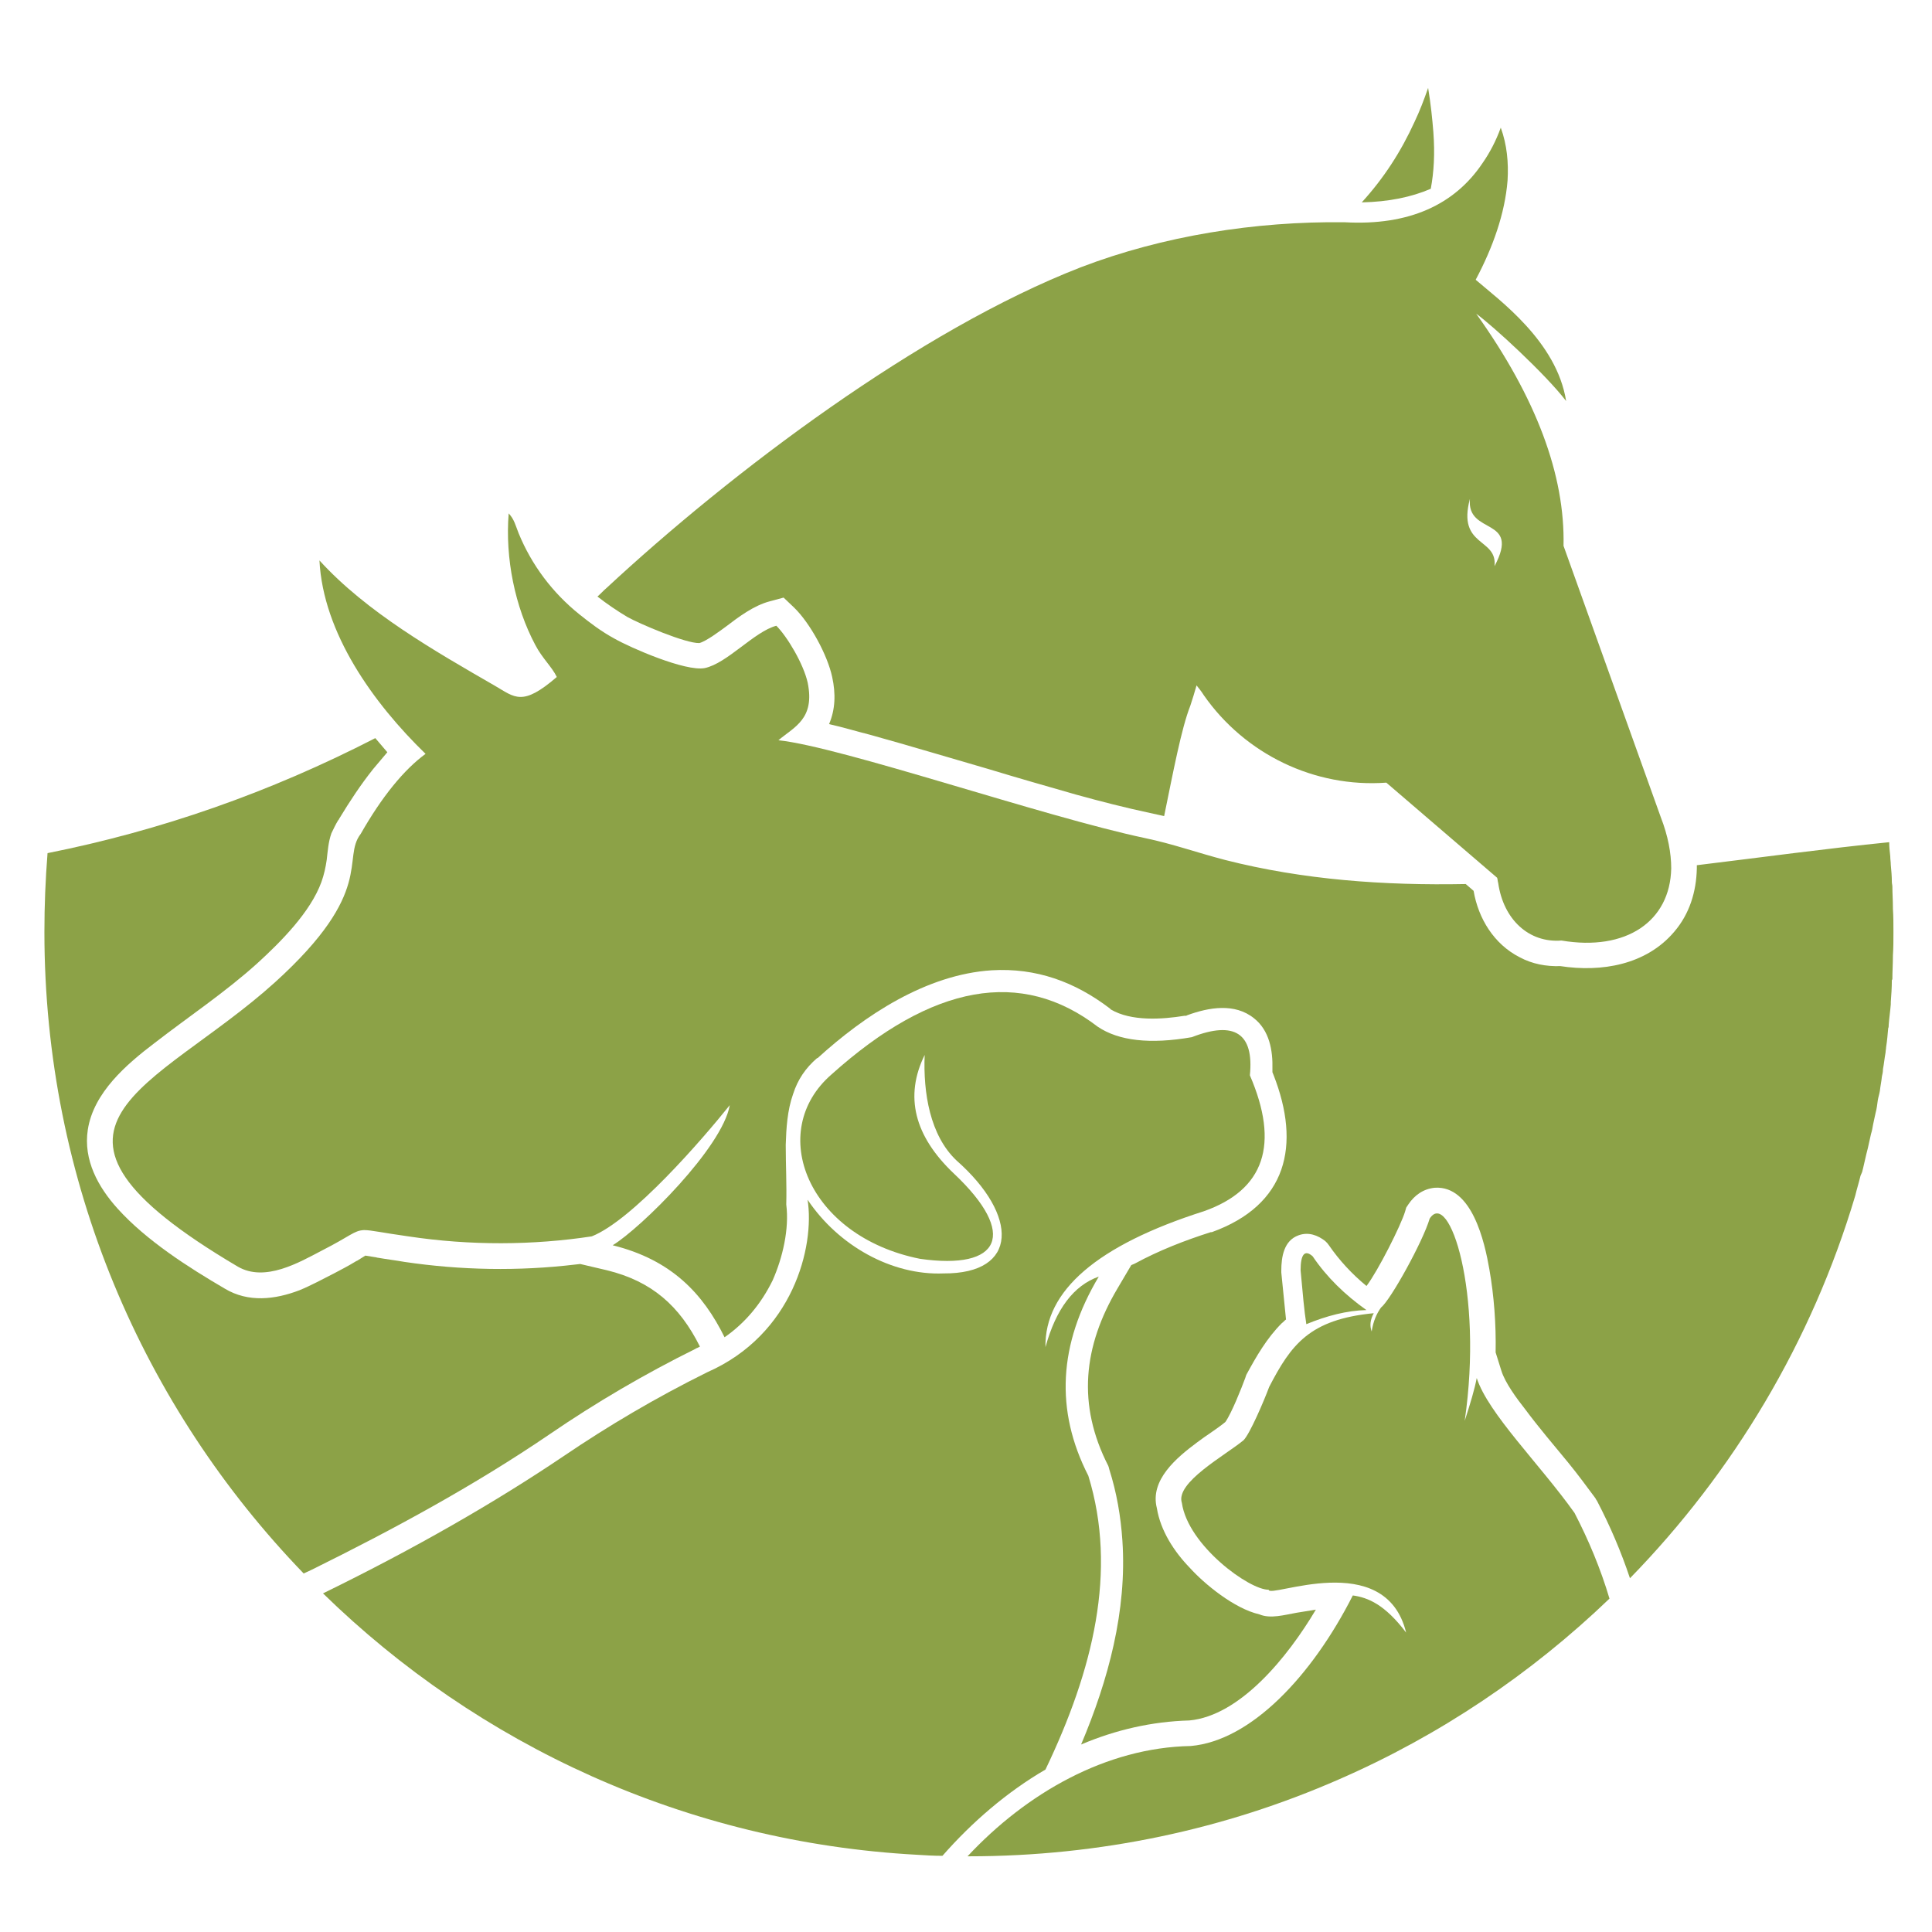<?xml version="1.0" encoding="utf-8"?>
<!-- Generator: Adobe Illustrator 26.1.0, SVG Export Plug-In . SVG Version: 6.00 Build 0)  -->
<svg version="1.1" id="Layer_1" xmlns="http://www.w3.org/2000/svg" xmlns:xlink="http://www.w3.org/1999/xlink" x="0px" y="0px"
	 viewBox="0 0 512 512" style="enable-background:new 0 0 512 512;" xml:space="preserve">
<style type="text/css">
	.st0{fill-rule:evenodd;clip-rule:evenodd;fill:#8CA247;}
</style>
<g>
	<path class="st0" d="M303.38,222.09c7.34,1.52,13.85,3.88,21.33,5.82c20.64,5.26,42.11,6.79,63.73,6.37l2.08,1.8
		c1.25,7.34,5.4,14.13,12.19,17.59c3.32,1.8,7.07,2.49,10.81,2.36c10.81,1.66,22.72-0.28,30.2-9.14c4.02-4.71,5.82-10.53,5.96-16.76
		l0,0l0,0l0,0l0,0v-0.14l0,0l0,0l0,0v-0.14l0,0l0,0l0,0l0,0l0,0v-0.14l0,0l0,0l0,0l0,0l0,0l0,0l0,0l0,0v-0.14l0,0l0,0l0,0l0,0l0,0
		l0,0l0,0l0,0l0,0v-0.14l0,0l0,0l0,0l0,0l0,0l0,0l0,0l0,0v-0.14l0,0l0,0l0,0l0,0l0,0l0,0c17.18-2.08,34.36-4.43,50.98-6.1
		c0,1.25,0.14,2.49,0.28,3.74c0,0.83,0.14,1.52,0.14,2.22c0.14,1.52,0.28,3.05,0.28,4.57c0,0.42,0.14,0.83,0.14,1.25
		c0,1.8,0.14,3.6,0.14,5.54v0.28c0.14,2.08,0.14,4.16,0.14,6.23c0,2.08,0,4.16-0.14,6.23v0.14c0,2.08-0.14,4.02-0.14,6.1l-0.14,0.28
		c0,1.94-0.14,3.88-0.28,5.82v0.55c-0.14,1.8-0.42,3.6-0.55,5.4c0,0.42,0,0.69-0.14,0.97c-0.14,1.66-0.28,3.32-0.55,4.99
		c0,0.42-0.14,0.97-0.14,1.39c-0.28,1.52-0.42,3.05-0.69,4.43c0,0.69-0.14,1.39-0.28,1.94c-0.14,1.39-0.42,2.63-0.55,3.88
		c-0.14,0.83-0.42,1.66-0.55,2.49c-0.14,1.11-0.28,2.22-0.55,3.19c-0.28,1.11-0.42,2.08-0.69,3.19c-0.14,0.83-0.28,1.66-0.55,2.49
		c-0.28,1.25-0.55,2.49-0.83,3.74c-0.14,0.55-0.28,1.11-0.42,1.66c-0.42,1.66-0.69,3.19-1.11,4.71c-0.14,0.28-0.28,0.69-0.42,0.97
		l0,0c-0.42,1.8-0.97,3.46-1.39,5.26c-11.5,38.65-32.28,73.28-59.71,101.41c-2.36-7.07-5.26-13.85-8.73-20.5l-0.28-0.42l-0.14-0.28
		c-2.36-3.19-4.71-6.37-7.2-9.42c-3.88-4.71-7.9-9.42-11.5-14.27c-2.08-2.63-5.26-6.93-6.23-10.11l-1.52-4.85
		c0.14-7.48-0.42-14.96-1.66-22.03c-1.25-7.2-4.57-22.17-14.41-21.61c-3.05,0.28-5.4,1.94-7.07,4.43l-0.55,0.83l-0.28,0.97
		c-1.11,3.74-7.2,15.79-10.25,19.81c-3.88-3.19-7.2-6.79-9.97-10.81l-0.42-0.55l-0.55-0.55c-1.94-1.52-4.43-2.49-7.07-1.52
		c-3.88,1.39-4.57,5.68-4.57,9.42v0.14v0.28c0.42,4.16,0.83,8.31,1.25,12.47c-0.42,0.28-0.69,0.69-1.11,0.97
		c-4.02,4.02-6.79,8.87-9.42,13.71l-0.14,0.42l-0.14,0.42c-0.97,2.63-3.6,9.28-5.26,11.64c-2.36,1.94-5.13,3.6-7.48,5.4
		c-5.4,4.02-12.61,9.97-10.67,17.46c0.97,5.96,4.57,11.5,8.73,15.79c3.88,4.29,11.78,10.81,18.43,12.33
		c2.91,1.25,6.65,0.14,9.84-0.42c1.66-0.28,3.46-0.55,5.13-0.83c-7.48,12.61-20.09,28.12-33.53,29.37
		c-9.97,0.28-19.53,2.49-28.68,6.37c7.2-17.04,12.19-35.46,10.94-54.03c-0.42-6.37-1.52-12.75-3.46-18.84l-0.14-0.55l-0.14-0.42
		c-8.31-16.21-6.65-31.72,2.49-47.1l3.6-6.1l0.97-0.42c6.37-3.46,13.16-6.1,20.09-8.31h0.14h0.14c19.95-7.2,23.69-23,16.35-41.7
		l-0.28-0.69v-0.83c0.14-4.99-0.83-10.25-4.85-13.44c-5.13-4.16-12.05-2.91-17.73-0.83l-0.28,0.14h-0.42
		c-5.96,0.97-14.13,1.52-19.53-1.66l-0.14-0.14l-0.14-0.14c-9.28-7.07-19.53-10.81-31.31-10.11c-17.32,1.11-33.66,11.91-46.13,23.27
		l0,0h-0.14c-3.05,2.63-5.13,5.68-6.37,9.56c-1.52,4.29-1.8,9-1.94,13.44c0,5.26,0.28,10.53,0.14,15.79
		c0.83,6.51-0.97,14.13-3.6,20.09c-3.05,6.23-7.34,11.36-12.75,15.1c-5.68-11.5-13.99-20.5-29.65-24.38
		c7.48-4.57,29.09-25.91,31.03-37.13c-7.2,9-25.77,30.48-36.57,34.77c-15.52,2.36-32.14,2.49-48.63,0
		c-6.93-0.97-9.84-1.66-11.64-1.66h-0.14l0,0c-2.63,0.14-3.46,1.52-11.08,5.4c-6.1,3.19-15.1,8.45-22.3,4.29
		c-63.59-37.54-21.75-46.82,9.84-75.36c26.74-24.24,17.59-32.69,22.72-39.34c5.68-9.97,11.5-17.04,17.18-21.2
		c-13.85-13.44-27.15-32-28.12-51.26c12.47,13.71,30.48,23.97,46.55,33.25c5.26,3.05,7.2,5.54,16.35-2.36
		c-1.25-2.63-3.88-4.99-5.68-8.45c-5.4-10.11-8.04-23-7.07-34.91c1.52,1.66,1.8,3.19,2.63,5.26c3.46,8.45,9,15.79,16.07,21.47
		c2.77,2.22,5.82,4.57,9.42,6.51c4.16,2.36,18.7,8.73,23.83,7.76c5.96-1.25,13.16-9.7,18.98-11.22c2.91,2.91,7.2,10.11,8.31,15.1
		c1.94,9.56-3.46,11.64-7.76,15.24C223.17,197.98,276.51,216.41,303.38,222.09L303.38,222.09z"/>
	<path class="st0" d="M308.51,216.27c2.36-11.5,4.57-23.27,6.93-29.23c0.55-1.66,1.11-3.46,1.66-5.4c0.55,0.69,1.25,1.52,1.94,2.63
		c10.94,15.65,29.37,24.52,48.35,23.14l29.37,25.21c0.14,0.42,0.14,0.97,0.28,1.39c1.39,9.7,8.17,15.93,16.76,15.24
		c17.18,2.91,28.82-5.13,29.09-19.12c0-4.02-0.83-8.59-2.77-13.58l-25.77-71.9c0.42-18.7-7.2-39.21-23.14-61.51
		c4.43,3.19,18.43,16.07,23.83,23.14c-2.49-15.79-17.73-26.74-23.97-32.14c4.57-8.59,7.76-17.59,8.45-26.32
		c0.28-4.71-0.14-9.42-1.8-13.99c-1.25,3.46-2.91,6.65-4.85,9.42c-7.34,10.94-19.39,16.62-36.57,15.65
		c-23.69-0.28-48.07,3.6-69.82,11.91c-42.81,16.62-92.68,54.31-125.79,85.06c-0.83,0.69-1.52,1.52-2.36,2.22
		c2.49,1.94,5.13,3.74,7.9,5.4c3.19,1.8,15.52,7.07,19.12,6.93c1.94-0.55,5.4-3.19,6.93-4.29c3.46-2.63,7.48-5.68,11.78-6.79
		l3.6-0.97l2.77,2.63c4.29,4.16,8.87,12.61,10.11,18.43c0.97,4.43,0.83,8.59-0.83,12.47c3.74,0.83,7.34,1.94,10.67,2.77
		c10.53,2.91,21.06,6.1,31.59,9.14c7.76,2.36,15.52,4.57,23.27,6.79c6.51,1.8,13.02,3.46,19.53,4.85
		C306.02,215.71,307.26,215.99,308.51,216.27L308.51,216.27z M79.38,341.92c-6.51,2.49-13.58,3.32-19.81-0.42
		c-9.7-5.68-20.78-12.75-28.4-21.2c-5.13-5.68-9.14-12.88-7.9-20.92c1.52-9.84,10.25-17.32,17.73-23
		c9.14-7.07,18.7-13.44,27.15-21.06c6.23-5.68,14.13-13.58,17.04-21.61c0.69-1.94,1.11-3.88,1.39-5.82
		c0.28-2.36,0.42-4.71,1.25-7.07c0.55-1.11,1.11-2.36,1.8-3.46l0.14-0.14l0.14-0.28c2.77-4.57,5.68-9,9-13.16l3.74-4.43l-3.19-3.74
		c-27.98,14.41-56.94,24.52-86.86,30.48c-0.55,6.93-0.83,13.85-0.83,20.92c0,66.08,26.18,125.93,68.71,169.98l2.08-0.97
		c21.61-10.67,43.08-22.3,63.03-35.88c12.33-8.45,25.35-16.07,38.79-22.72l0.14-0.14h0.14c0.28-0.14,0.55-0.28,0.83-0.42
		c-5.4-10.81-12.75-17.32-24.66-20.23l-7.07-1.66l-1.25,0.14c-15.1,1.8-30.34,1.52-45.3-0.69c-2.36-0.42-4.71-0.69-7.07-1.11
		c-0.28,0-0.42-0.14-0.69-0.14l-2.63-0.42l-2.22,1.39c-0.14,0-0.28,0.14-0.55,0.28c-1.8,1.11-3.74,2.08-5.54,3.05
		C85.47,339.01,82.42,340.67,79.38,341.92L79.38,341.92z M360.88,53.63c7.07-0.14,13.16-1.39,18.29-3.6
		c0.83-4.43,1.11-9.28,0.69-14.96c-0.28-3.6-0.69-7.48-1.39-11.78c-1.11,3.19-2.22,6.1-3.6,9C371.27,40.19,366.7,47.26,360.88,53.63
		L360.88,53.63z M396.06,150.05c0.83-7.62-9.97-4.99-6.51-17.87C388.58,142.01,403.13,136.75,396.06,150.05L396.06,150.05z"/>
	<path class="st0" d="M277.06,468.95c12.61-26.32,19.12-52.64,11.36-77.86c-8.87-17.32-7.9-34.91,2.77-52.78
		c-6.65,2.36-11.36,8.59-14.13,18.7c-0.28-14.96,13.71-27.01,41.98-36.02c16.07-5.68,20.09-17.73,12.19-36.02
		c1.11-11.08-4.02-14.55-15.38-10.11c-11.08,1.94-19.39,0.97-24.94-2.77c-20.23-15.52-43.78-11.36-70.51,12.61
		c-17.46,15.1-6.37,42.95,23.41,48.9c21.33,3.05,26.04-6.51,9-22.58c-10.53-9.97-13.16-20.5-7.76-31.45
		c-0.42,9.97,1.39,21.33,8.45,27.98c16.49,14.55,16.49,30.06-3.46,29.92c-13.71,0.55-27.85-7.34-36.02-19.53
		c1.94,12.47-3.88,35.74-26.6,45.72c-13.71,6.79-26.32,14.27-37.96,22.17c-18.29,12.33-39.48,24.52-63.86,36.43
		c41.14,40.17,96.28,65.94,157.37,69.27c2.22,0.14,4.43,0.28,6.79,0.28C257.53,482.95,266.81,474.91,277.06,468.95L277.06,468.95z"
		/>
	<path class="st0" d="M417.26,400.93c-9.28-13.02-22.86-26.32-25.91-35.74c-0.55,2.91-1.66,6.65-3.19,11.36
		c4.99-34.22-4.16-61.51-9.28-53.61c-1.8,6.1-10.39,21.61-12.88,23.55c-1.11,1.52-2.08,3.6-2.49,6.37
		c-0.55-1.52-0.42-3.05,0.55-4.85c-17.04,1.66-21.89,8.31-27.71,19.53c-1.39,3.74-5.13,12.47-6.79,14.13
		c-4.85,4.02-18.15,11.22-16.35,16.62c1.66,11.36,18.01,23.14,23,23c0,2.49,30.89-11.22,36.43,11.36
		c-5.68-7.48-10.11-9.28-14.13-9.84c-10.81,21.33-27.01,38.51-42.95,39.9c-22.44,0.42-43.5,12.47-59.15,29.23c0.14,0,0.28,0,0.28,0
		c34.91,0,68.02-7.2,98.08-20.36c26.74-11.64,50.98-27.98,71.76-47.93C424.19,415.76,421,408.14,417.26,400.93L417.26,400.93z
		 M344.67,336.65c0.55,6.1,0.97,10.81,1.52,14.27c5.4-2.22,10.67-3.6,15.93-3.74c-5.68-4.02-10.53-8.73-14.27-14.27
		C345.78,331.11,344.67,332.36,344.67,336.65L344.67,336.65z"/>
</g>
</svg>
